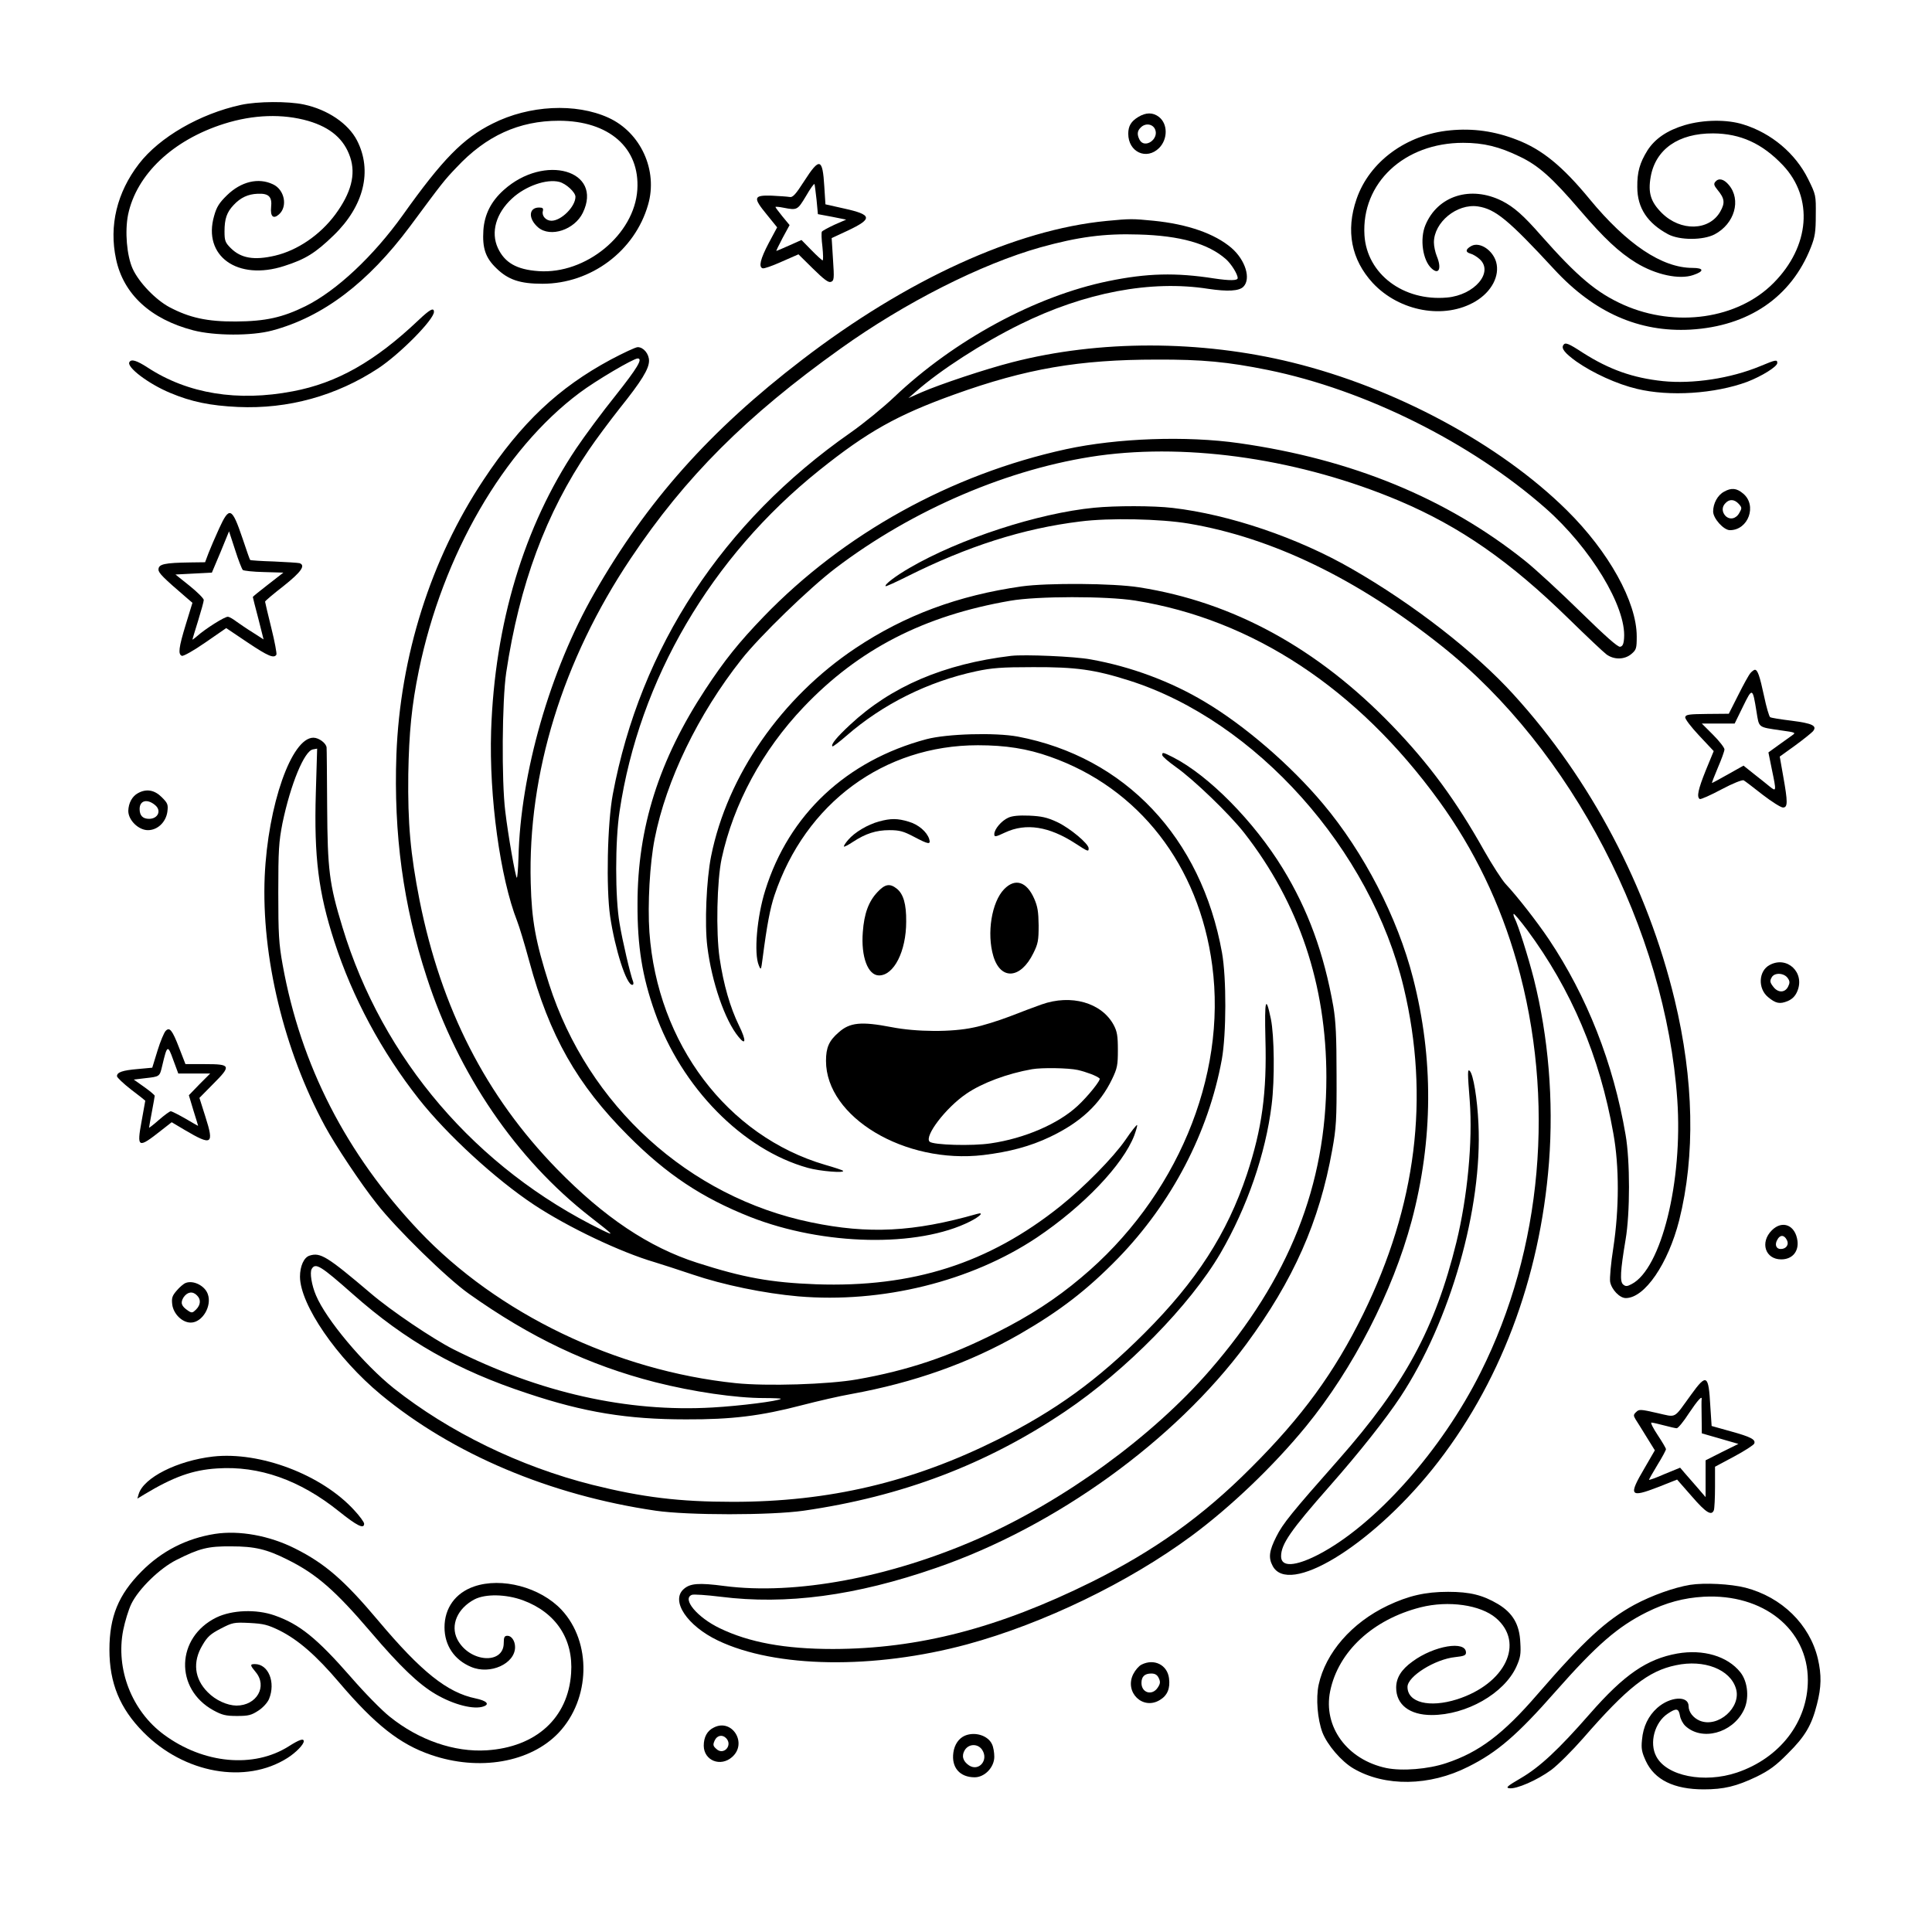 <?xml version="1.0" standalone="no"?>
<!DOCTYPE svg PUBLIC "-//W3C//DTD SVG 20010904//EN"
 "http://www.w3.org/TR/2001/REC-SVG-20010904/DTD/svg10.dtd">
<svg version="1.0" xmlns="http://www.w3.org/2000/svg"
 width="1024pt" height="1024pt" viewBox="0 0 1024 1024"
 preserveAspectRatio="xMidYMid meet">
<g transform="translate(0,1024) scale(0.1,-0.1)"
fill="#000000" stroke="none">
<path d="M1277 9684 c-217 -47 -432 -171 -541 -313 -116 -151 -159 -327 -121
-504 39 -186 183 -319 410 -378 112 -29 309 -30 417 -1 270 72 508 253 731
552 172 232 180 243 247 313 156 167 331 247 542 247 266 0 430 -144 416 -365
-15 -238 -273 -450 -524 -432 -116 8 -179 45 -215 122 -39 84 -10 185 75 263
71 66 183 105 250 88 36 -9 86 -55 86 -79 0 -52 -75 -127 -127 -127 -29 0 -52
25 -46 50 4 16 0 20 -20 20 -56 0 -58 -60 -4 -106 65 -54 192 -12 236 78 109
225 -203 315 -419 121 -67 -60 -102 -129 -108 -213 -6 -95 11 -146 68 -201 63
-62 126 -83 245 -83 258 0 490 174 560 419 53 182 -39 383 -210 461 -173 79
-420 67 -614 -31 -157 -78 -266 -190 -476 -485 -156 -218 -351 -401 -516 -483
-122 -60 -212 -80 -369 -81 -152 -1 -246 20 -352 76 -73 39 -162 131 -195 204
-31 69 -42 198 -24 287 45 213 237 395 509 481 155 49 310 54 446 15 119 -35
190 -97 222 -192 31 -92 5 -190 -79 -304 -80 -108 -200 -190 -319 -218 -111
-26 -181 -14 -235 40 -29 29 -33 39 -33 88 0 67 12 102 48 140 37 40 77 58
127 60 60 3 78 -16 72 -71 -5 -50 12 -65 42 -38 47 42 29 131 -32 159 -77 37
-169 15 -244 -58 -41 -40 -55 -62 -68 -109 -62 -213 124 -346 371 -266 113 36
166 69 263 163 160 155 206 342 123 503 -46 89 -155 163 -281 190 -84 18 -246
17 -334 -2z"/>
<path d="M6033 9620 c-38 -23 -53 -48 -53 -89 0 -97 97 -142 164 -75 46 47 46
127 -1 164 -32 25 -69 25 -110 0z m89 -65 c23 -52 -55 -106 -82 -56 -14 27
-13 47 6 65 24 25 63 20 76 -9z"/>
<path d="M8930 9577 c-94 -28 -158 -72 -198 -134 -41 -66 -55 -115 -54 -195 0
-110 54 -191 164 -250 61 -32 185 -32 246 0 106 56 142 183 75 262 -27 32 -54
38 -72 16 -9 -11 -6 -20 12 -42 38 -46 41 -69 15 -115 -58 -103 -210 -107
-310 -8 -59 59 -74 107 -59 192 26 146 147 231 331 230 145 -1 260 -53 370
-169 163 -173 143 -430 -50 -624 -189 -191 -518 -238 -794 -116 -143 64 -243
147 -440 370 -91 104 -142 149 -205 181 -166 83 -341 28 -406 -128 -31 -74
-14 -188 33 -230 39 -36 54 1 27 66 -8 20 -15 52 -15 72 0 107 122 207 233
191 93 -14 162 -71 406 -335 211 -228 449 -333 721 -318 308 18 534 172 638
436 22 56 26 82 26 172 1 104 1 106 -41 191 -67 135 -194 242 -342 288 -87 28
-212 26 -311 -3z"/>
<path d="M7685 9549 c-231 -22 -427 -166 -495 -364 -58 -168 -28 -321 86 -445
142 -152 381 -195 545 -97 85 51 129 135 109 208 -18 63 -86 108 -130 86 -32
-17 -35 -33 -7 -41 13 -3 36 -17 50 -30 75 -69 -28 -190 -173 -203 -232 -21
-425 125 -438 330 -17 277 211 490 523 490 108 0 191 -20 300 -73 99 -47 172
-112 320 -285 128 -149 206 -222 297 -278 105 -64 229 -90 302 -65 60 20 58
38 -3 38 -162 0 -348 125 -546 365 -143 174 -252 263 -385 314 -118 46 -233
62 -355 50z"/>
<path d="M4263 9281 c-46 -72 -62 -89 -78 -85 -11 2 -54 5 -95 7 -97 3 -100
-10 -26 -100 l55 -68 -45 -84 c-44 -84 -54 -126 -32 -133 7 -3 52 13 101 35
l89 39 77 -76 c59 -58 82 -75 95 -70 17 6 18 17 11 120 l-7 112 86 40 c133 63
129 84 -21 117 l-98 22 -6 94 c-9 151 -25 156 -106 30z m65 -101 l7 -75 75
-14 75 -15 -62 -27 c-34 -16 -64 -32 -67 -37 -3 -5 -2 -41 3 -80 4 -40 5 -72
1 -72 -3 0 -30 24 -59 54 l-53 54 -65 -29 c-36 -16 -66 -29 -68 -29 -2 0 13
31 33 69 l37 68 -38 46 c-20 25 -37 47 -37 50 0 2 19 1 43 -4 72 -14 74 -13
119 62 23 40 43 68 45 63 2 -5 6 -43 11 -84z"/>
<path d="M5865 9069 c-480 -46 -1059 -310 -1615 -737 -489 -375 -821 -748
-1100 -1236 -235 -410 -392 -957 -402 -1403 -2 -62 -6 -109 -9 -105 -8 10 -46
225 -61 352 -20 161 -17 586 5 735 70 467 211 847 438 1180 37 55 111 154 163
220 117 146 156 210 156 253 0 36 -29 72 -60 72 -11 0 -75 -30 -143 -66 -277
-149 -474 -335 -674 -637 -280 -421 -442 -935 -462 -1457 -15 -419 36 -798
161 -1180 167 -514 474 -964 867 -1270 127 -99 131 -103 61 -69 -666 326
-1163 905 -1375 1605 -70 229 -79 304 -81 639 -1 165 -2 306 -3 313 -2 23 -41
52 -70 52 -116 0 -241 -357 -258 -735 -18 -425 102 -923 320 -1325 54 -100
191 -306 274 -410 103 -132 373 -396 488 -477 325 -231 636 -379 988 -469 201
-51 427 -84 576 -84 52 0 92 -2 90 -4 -11 -12 -220 -38 -362 -46 -452 -26
-916 78 -1375 309 -108 55 -327 202 -437 296 -232 197 -267 218 -324 200 -30
-9 -51 -56 -51 -112 1 -148 195 -431 429 -625 381 -315 896 -533 1456 -615
171 -25 610 -25 785 0 519 75 966 244 1384 525 324 218 663 563 825 840 141
243 239 526 271 786 17 135 14 368 -4 455 -27 130 -34 104 -29 -105 8 -285
-18 -476 -98 -718 -105 -314 -267 -566 -543 -842 -251 -251 -471 -410 -776
-563 -454 -227 -896 -331 -1405 -331 -286 0 -480 24 -745 90 -385 97 -760 280
-1053 512 -160 128 -359 365 -412 492 -23 53 -34 121 -23 140 20 35 47 18 218
-133 280 -248 554 -404 925 -526 302 -101 531 -138 840 -138 243 -1 397 18
615 75 85 22 202 49 260 59 335 61 628 165 895 318 213 123 356 233 521 402
285 294 479 666 550 1054 24 135 25 430 1 565 -110 611 -514 1038 -1083 1146
-120 22 -374 15 -484 -14 -423 -113 -729 -399 -854 -801 -44 -140 -61 -335
-34 -398 11 -27 12 -25 20 37 23 178 40 266 63 335 164 488 580 795 1078 795
147 0 262 -18 383 -61 470 -165 789 -575 859 -1106 79 -591 -191 -1234 -695
-1655 -134 -113 -273 -203 -446 -290 -250 -127 -473 -202 -741 -249 -152 -27
-481 -37 -644 -20 -634 66 -1262 368 -1678 807 -386 408 -627 878 -723 1411
-20 111 -23 161 -23 383 0 225 3 268 22 366 43 207 116 385 162 392 l22 4 -7
-234 c-10 -341 14 -529 98 -788 96 -297 251 -585 448 -835 150 -190 407 -426
611 -561 182 -120 458 -251 639 -304 36 -11 126 -40 200 -65 165 -56 380 -100
560 -116 445 -38 917 79 1266 312 247 166 456 385 516 541 10 28 17 52 15 55
-3 2 -31 -33 -62 -79 -65 -94 -219 -250 -345 -351 -379 -303 -782 -432 -1295
-414 -239 9 -384 35 -630 114 -256 82 -493 241 -743 497 -376 386 -613 849
-728 1423 -49 250 -63 408 -60 668 4 224 18 366 56 551 126 612 449 1171 852
1472 85 64 285 182 308 182 29 0 -3 -52 -117 -196 -70 -87 -164 -214 -209
-281 -277 -413 -432 -929 -451 -1498 -11 -348 48 -778 138 -1007 11 -28 40
-123 64 -212 107 -396 254 -655 525 -926 204 -205 391 -329 646 -430 389 -153
891 -163 1166 -24 53 27 76 51 37 40 -336 -96 -576 -108 -879 -45 -650 134
-1183 619 -1390 1264 -71 223 -92 335 -97 535 -16 579 169 1181 530 1720 288
431 613 756 1112 1112 341 244 744 448 1060 537 198 55 338 74 520 68 220 -6
369 -48 463 -131 28 -25 62 -79 62 -100 0 -14 -43 -14 -124 -2 -204 32 -357
28 -561 -14 -386 -79 -817 -312 -1136 -615 -58 -55 -162 -140 -232 -189 -676
-472 -1113 -1137 -1259 -1916 -29 -155 -36 -497 -14 -648 26 -174 86 -362 117
-362 6 0 8 7 5 16 -15 38 -57 218 -72 309 -24 137 -24 438 0 595 104 698 485
1348 1058 1807 256 205 413 293 716 402 381 137 661 185 1072 185 243 1 377
-12 590 -55 515 -105 1075 -384 1471 -732 240 -211 429 -524 417 -689 -2 -32
-8 -44 -21 -46 -12 -3 -79 57 -210 185 -106 104 -239 227 -297 273 -414 330
-915 536 -1512 621 -280 40 -646 27 -918 -32 -609 -133 -1178 -448 -1602 -887
-133 -138 -209 -233 -310 -387 -245 -373 -359 -732 -359 -1135 -1 -226 25
-386 92 -575 141 -399 465 -729 811 -825 64 -18 200 -29 186 -15 -3 3 -45 17
-94 31 -519 152 -890 643 -932 1234 -10 146 2 364 28 495 61 309 230 659 460
950 96 122 361 379 498 483 410 312 924 531 1396 597 488 67 1074 -21 1591
-239 325 -138 587 -320 900 -626 94 -92 183 -176 199 -188 40 -30 97 -29 133
2 26 22 28 30 28 93 0 182 -148 449 -371 669 -354 350 -910 649 -1456 783
-485 119 -1022 120 -1483 1 -141 -36 -381 -116 -480 -159 l-70 -31 40 35 c130
114 350 256 550 355 344 170 695 237 1000 189 101 -15 162 -12 185 11 42 42
11 142 -63 206 -89 76 -233 126 -413 144 -112 11 -124 11 -249 -1z"/>
<path d="M2217 8542 c-230 -218 -431 -332 -665 -376 -293 -56 -556 -13 -768
125 -60 39 -88 47 -98 30 -17 -26 100 -115 215 -163 114 -48 213 -68 360 -75
266 -12 522 59 744 205 115 76 295 258 295 299 0 25 -22 13 -83 -45z"/>
<path d="M8286 8411 c-12 -18 8 -43 69 -87 87 -61 215 -120 321 -145 173 -42
413 -26 584 37 78 30 160 81 160 100 0 19 -7 18 -91 -17 -157 -65 -357 -95
-515 -79 -160 17 -284 61 -424 150 -78 51 -94 57 -104 41z"/>
<path d="M9138 7634 c-34 -18 -58 -62 -58 -105 0 -37 56 -99 89 -99 98 0 145
132 70 194 -34 29 -62 32 -101 10z m78 -65 c17 -19 17 -23 3 -47 -17 -32 -50
-39 -73 -17 -20 21 -21 49 0 69 21 22 47 20 70 -5z"/>
<path d="M5800 7549 c-299 -29 -717 -166 -979 -319 -73 -42 -135 -89 -127 -97
2 -2 53 21 113 51 321 161 616 255 918 292 155 20 426 14 575 -11 443 -75 894
-293 1340 -648 691 -549 1188 -1507 1250 -2406 30 -433 -85 -896 -242 -977
-24 -13 -32 -13 -45 -2 -18 15 -15 71 13 238 24 141 24 417 0 555 -65 381
-205 735 -407 1037 -64 95 -168 228 -229 293 -20 22 -71 101 -113 175 -149
266 -293 462 -489 665 -396 410 -842 654 -1340 732 -138 22 -487 24 -623 5
-337 -48 -619 -153 -880 -327 -393 -262 -680 -675 -766 -1103 -25 -125 -35
-359 -20 -479 23 -187 93 -391 165 -478 40 -50 42 -20 3 59 -47 96 -82 217
-103 358 -20 138 -14 411 11 528 63 290 216 573 434 802 292 307 638 485 1096
564 143 25 508 25 661 1 623 -100 1178 -465 1611 -1062 187 -258 324 -543 413
-856 205 -725 135 -1520 -192 -2172 -207 -415 -560 -811 -861 -967 -123 -63
-197 -67 -197 -9 0 65 51 138 259 374 156 177 296 354 374 472 264 401 435
999 413 1448 -6 132 -27 260 -46 279 -12 12 -12 -8 0 -159 16 -215 -12 -509
-71 -750 -113 -458 -274 -754 -624 -1151 -252 -285 -296 -340 -330 -408 -38
-75 -43 -112 -20 -155 83 -161 515 100 847 512 355 442 570 1008 618 1626 25
330 -3 664 -80 972 -30 118 -84 288 -102 322 -5 10 -8 21 -5 23 2 3 34 -35 70
-83 235 -317 386 -672 458 -1080 32 -177 31 -401 0 -606 -13 -82 -20 -162 -17
-181 8 -42 51 -86 83 -86 100 0 224 181 283 412 86 343 78 746 -24 1169 -144
598 -445 1169 -853 1617 -204 225 -532 480 -858 667 -286 165 -649 288 -950
323 -101 12 -304 12 -415 1z"/>
<path d="M1161 7438 c-21 -46 -46 -104 -56 -130 l-18 -48 -76 -1 c-141 -2
-171 -9 -171 -38 0 -18 26 -44 152 -152 l28 -24 -35 -114 c-38 -124 -42 -159
-21 -167 8 -3 63 28 125 71 l110 76 113 -76 c109 -73 140 -86 153 -65 3 5 -9
70 -27 142 -18 73 -33 136 -33 139 0 4 44 41 98 83 93 74 118 109 85 121 -7 2
-68 6 -136 9 -68 2 -125 6 -126 8 -2 1 -20 53 -40 113 -57 168 -70 173 -125
53z m126 -219 c4 -4 55 -10 112 -11 l103 -3 -81 -63 c-44 -34 -81 -64 -81 -66
0 -2 13 -54 29 -114 l28 -111 -56 36 c-31 19 -70 46 -87 58 -17 13 -37 25 -45
26 -14 4 -123 -65 -166 -104 -13 -11 -23 -19 -23 -16 0 2 14 47 30 99 16 52
30 102 30 110 0 8 -34 42 -75 75 l-75 60 96 5 97 5 46 109 45 110 32 -98 c17
-54 36 -102 41 -107z"/>
<path d="M5360 6764 c-358 -43 -636 -162 -854 -365 -72 -67 -103 -105 -94
-115 3 -2 36 23 74 56 193 168 432 287 687 342 85 18 135 22 302 22 228 1 327
-13 510 -71 671 -213 1281 -896 1455 -1627 139 -583 67 -1156 -215 -1731 -152
-309 -323 -544 -595 -815 -256 -257 -513 -440 -845 -605 -495 -245 -917 -354
-1370 -355 -255 0 -445 35 -600 110 -119 57 -202 156 -148 177 9 4 78 -1 152
-10 348 -44 717 5 1143 153 633 218 1265 674 1643 1185 251 340 388 650 456
1030 21 115 24 161 23 395 0 207 -4 287 -17 365 -50 283 -134 513 -268 732
-153 250 -393 493 -581 589 -55 28 -58 28 -58 12 0 -7 33 -35 72 -63 94 -66
285 -250 363 -350 290 -372 435 -804 435 -1295 0 -571 -197 -1068 -617 -1552
-305 -352 -771 -691 -1225 -892 -470 -207 -972 -301 -1349 -252 -137 18 -182
14 -216 -17 -69 -62 19 -194 182 -272 305 -146 826 -154 1322 -20 404 110 855
328 1189 575 208 154 434 370 606 580 250 306 459 713 560 1089 114 430 117
860 7 1288 -82 320 -260 665 -477 923 -170 203 -414 414 -626 540 -180 108
-392 187 -605 225 -84 16 -351 27 -421 19z"/>
<path d="M9278 6673 c-9 -10 -38 -63 -65 -117 l-50 -99 -114 -1 c-96 -1 -114
-3 -117 -17 -2 -9 30 -51 74 -98 l77 -82 -42 -102 c-41 -102 -49 -141 -32
-152 5 -3 57 20 115 51 62 33 111 52 118 48 7 -4 52 -38 100 -76 48 -37 97
-68 108 -68 26 0 26 28 1 168 l-18 102 82 59 c45 33 87 67 94 75 24 29 -3 42
-113 56 -57 7 -109 15 -114 19 -5 3 -20 53 -32 111 -23 107 -34 140 -49 140
-4 0 -15 -8 -23 -17z m32 -206 c14 -86 7 -80 128 -98 80 -11 82 -12 60 -27
-13 -9 -46 -33 -74 -53 l-51 -37 18 -89 c25 -119 24 -120 -11 -92 -16 13 -54
44 -84 67 l-55 44 -82 -46 c-44 -25 -83 -46 -85 -46 -2 0 12 36 31 81 19 44
35 88 35 97 0 9 -27 44 -60 77 l-60 60 87 0 87 0 44 90 c50 102 51 102 72 -28z"/>
<path d="M731 6036 c-31 -17 -50 -53 -51 -94 0 -49 54 -102 104 -102 51 0 95
42 103 97 5 39 2 46 -30 78 -38 38 -81 46 -126 21z m92 -64 c34 -29 14 -72
-33 -72 -33 0 -50 17 -50 52 0 46 41 56 83 20z"/>
<path d="M5344 5906 c-36 -16 -74 -61 -74 -87 0 -16 5 -16 58 9 110 51 232 32
371 -58 69 -45 71 -45 71 -26 0 24 -99 107 -167 139 -54 25 -83 31 -148 34
-54 2 -90 -1 -111 -11z"/>
<path d="M4659 5886 c-60 -16 -130 -58 -163 -97 -15 -17 -25 -33 -23 -36 3 -2
24 9 48 25 67 44 123 62 193 62 54 0 75 -6 130 -35 78 -41 90 -43 81 -12 -12
38 -57 77 -109 92 -59 18 -95 18 -157 1z"/>
<path d="M5322 5527 c-66 -68 -93 -234 -57 -355 39 -129 145 -121 212 16 25
50 28 68 28 147 -1 72 -5 100 -24 143 -40 90 -101 109 -159 49z"/>
<path d="M4650 5511 c-46 -49 -70 -113 -77 -212 -10 -130 27 -229 86 -229 79
0 144 128 144 285 1 94 -15 147 -50 175 -37 29 -62 25 -103 -19z"/>
<path d="M9379 5125 c-58 -31 -63 -123 -9 -169 42 -35 63 -39 105 -22 25 11
40 26 51 52 42 99 -54 190 -147 139z m97 -70 c11 -16 11 -25 1 -45 -17 -33
-54 -33 -79 1 -17 22 -18 30 -8 48 14 28 67 25 86 -4z"/>
<path d="M5520 4916 c-36 -13 -112 -41 -170 -64 -58 -22 -143 -49 -190 -58
-114 -25 -302 -24 -435 2 -161 31 -221 25 -280 -28 -51 -44 -67 -80 -67 -151
0 -298 417 -548 834 -499 139 17 248 46 353 96 162 77 265 173 329 306 28 58
31 75 31 155 0 74 -4 98 -22 132 -64 119 -226 165 -383 109z m192 -347 c44
-10 101 -31 116 -45 9 -7 -62 -95 -116 -145 -103 -96 -282 -173 -461 -199 -97
-15 -306 -9 -324 9 -29 29 86 180 195 254 83 57 217 107 348 130 52 9 191 7
242 -4z"/>
<path d="M878 4776 c-8 -8 -28 -55 -43 -104 l-28 -91 -76 -7 c-82 -7 -111 -17
-111 -38 0 -7 34 -39 75 -71 41 -31 75 -58 75 -59 0 0 -9 -48 -19 -106 -27
-146 -20 -149 104 -51 l55 43 69 -41 c144 -85 157 -78 110 69 l-32 101 73 74
c97 97 94 105 -43 105 l-104 0 -33 85 c-37 96 -51 113 -72 91z m152 -226 l84
0 -57 -57 -56 -58 24 -80 c14 -44 25 -81 25 -82 0 -1 -30 16 -67 38 -37 21
-72 39 -78 39 -6 0 -34 -21 -63 -46 -28 -25 -52 -43 -52 -41 0 3 7 41 15 84 8
43 15 81 15 85 0 4 -25 25 -56 47 l-55 39 58 7 c81 9 79 8 93 67 26 110 29
112 58 31 l27 -73 85 0z"/>
<path d="M9391 3719 c-64 -64 -35 -154 50 -154 58 0 93 41 86 98 -11 84 -80
112 -136 56z m79 -50 c14 -25 -2 -49 -32 -49 -24 0 -33 23 -18 49 14 27 36 27
50 0z"/>
<path d="M984 3440 c-11 -4 -33 -23 -48 -41 -24 -28 -27 -39 -23 -74 7 -50 53
-95 98 -95 62 0 114 89 90 152 -16 44 -77 74 -117 58z m60 -66 c22 -21 20 -50
-5 -75 -18 -18 -23 -19 -42 -6 -36 24 -42 42 -24 71 20 29 48 34 71 10z"/>
<path d="M8964 2849 c-97 -133 -74 -122 -182 -98 -87 20 -95 20 -110 5 -15
-14 -15 -19 -3 -39 8 -12 34 -54 58 -93 l44 -71 -55 -95 c-86 -146 -78 -158
72 -100 l101 40 78 -89 c75 -87 105 -105 117 -73 3 9 6 64 6 123 l0 107 101
54 c56 30 104 61 107 69 8 21 -17 35 -126 65 l-100 28 -7 106 c-9 167 -20 173
-101 61z m55 -26 c-1 -5 -1 -47 0 -94 l1 -86 38 -11 c20 -6 64 -18 97 -28 l59
-17 -87 -43 -87 -44 0 -97 0 -98 -43 50 c-24 28 -55 63 -68 78 l-24 28 -83
-34 c-45 -20 -82 -33 -82 -30 0 2 20 38 45 79 25 40 45 78 45 83 0 5 -20 39
-44 75 -24 36 -39 66 -33 66 7 0 37 -7 67 -15 30 -8 61 -15 67 -15 7 0 37 36
65 80 47 70 71 96 67 73z"/>
<path d="M1129 2520 c-190 -22 -368 -112 -394 -199 l-7 -24 38 23 c153 92 255
129 385 137 222 15 438 -61 645 -227 96 -77 134 -96 134 -66 0 8 -23 40 -52
71 -172 189 -500 313 -749 285z"/>
<path d="M1139 2110 c-151 -24 -282 -91 -389 -199 -122 -123 -170 -239 -170
-415 0 -176 55 -311 180 -437 216 -219 542 -277 763 -137 46 29 87 72 87 89 0
17 -25 8 -80 -27 -185 -117 -451 -93 -661 62 -170 125 -257 347 -216 554 9 45
28 108 43 139 39 80 151 189 239 233 123 62 168 73 290 72 125 0 189 -15 300
-71 153 -76 253 -164 440 -383 156 -183 254 -277 345 -330 96 -56 203 -83 254
-64 33 12 14 30 -43 42 -151 31 -289 142 -516 412 -180 214 -282 303 -442 383
-135 68 -295 97 -424 77z"/>
<path d="M2512 1831 c-98 -34 -156 -114 -156 -216 0 -96 52 -173 141 -210 101
-43 233 17 233 105 0 33 -19 60 -40 60 -16 0 -20 -7 -20 -38 0 -117 -183 -103
-246 19 -38 75 0 164 91 212 58 30 167 28 257 -5 175 -65 268 -206 255 -387
-16 -237 -186 -391 -447 -408 -172 -11 -360 54 -514 178 -42 33 -135 128 -206
210 -181 207 -273 281 -405 327 -97 34 -225 29 -308 -11 -214 -105 -223 -378
-16 -492 46 -25 65 -30 125 -30 61 0 76 4 113 28 25 16 49 43 57 62 36 88 -3
185 -75 185 -27 0 -26 -6 4 -42 64 -76 6 -178 -102 -178 -49 1 -110 28 -152
71 -71 71 -81 161 -28 249 26 45 43 60 97 88 62 32 69 34 152 30 75 -4 96 -9
160 -40 99 -50 193 -131 317 -277 190 -223 321 -326 485 -382 255 -88 527 -41
677 117 169 179 176 480 15 652 -112 119 -317 174 -464 123z"/>
<path d="M8958 1840 c-85 -14 -203 -56 -296 -106 -150 -82 -266 -189 -513
-474 -182 -211 -309 -307 -484 -365 -95 -32 -233 -43 -317 -26 -208 44 -336
219 -298 407 43 211 227 381 480 445 147 37 317 13 399 -57 154 -132 50 -349
-207 -431 -146 -46 -262 -17 -262 66 0 56 146 147 253 158 46 5 57 9 57 24 0
65 -169 37 -283 -47 -60 -43 -87 -87 -87 -139 0 -90 71 -145 188 -145 184 0
384 114 449 256 21 47 25 66 21 128 -4 96 -40 157 -118 204 -81 48 -149 65
-265 65 -121 0 -210 -21 -320 -73 -191 -91 -329 -250 -366 -420 -15 -72 -6
-182 20 -252 26 -67 101 -154 164 -191 167 -98 404 -95 609 9 153 76 260 168
463 399 218 247 329 343 483 420 103 51 196 76 302 82 315 17 552 -172 552
-442 0 -221 -148 -413 -376 -490 -173 -58 -372 -19 -427 85 -39 72 -9 181 60
227 46 31 58 29 65 -10 3 -19 16 -43 29 -55 87 -81 247 -39 308 81 32 61 24
153 -17 204 -68 85 -196 123 -334 99 -161 -29 -281 -111 -463 -319 -168 -192
-266 -283 -367 -342 -70 -41 -81 -50 -61 -53 38 -6 149 43 223 97 36 27 112
103 169 168 234 269 346 357 492 387 149 32 288 -22 318 -124 30 -99 -95 -210
-192 -170 -35 15 -59 46 -59 77 0 57 -97 52 -166 -9 -47 -42 -75 -99 -81 -169
-5 -47 -1 -66 20 -112 46 -100 149 -151 307 -151 107 0 173 16 280 67 67 33
102 58 165 122 92 91 127 150 155 261 24 92 25 157 5 243 -43 181 -191 326
-384 376 -79 20 -216 27 -293 15z"/>
<path d="M6050 1417 c-14 -7 -33 -29 -44 -51 -47 -96 52 -192 142 -136 40 24
55 62 48 115 -9 71 -79 106 -146 72z m92 -72 c9 -19 8 -29 -6 -50 -29 -44 -86
-28 -86 25 0 34 17 50 52 50 20 0 32 -7 40 -25z"/>
<path d="M3784 1084 c-36 -17 -54 -51 -54 -97 1 -79 90 -114 151 -59 82 73 -1
205 -97 156z m64 -56 c38 -38 -13 -95 -52 -57 -17 15 -18 22 -8 44 12 27 40
33 60 13z"/>
<path d="M5115 1041 c-33 -14 -56 -47 -62 -90 -11 -79 34 -131 113 -131 53 0
104 53 104 109 0 22 -5 52 -12 66 -21 46 -89 68 -143 46z m91 -76 c35 -54 -18
-116 -70 -82 -33 22 -41 52 -22 82 22 34 70 34 92 0z"/>
</g>
</svg>
